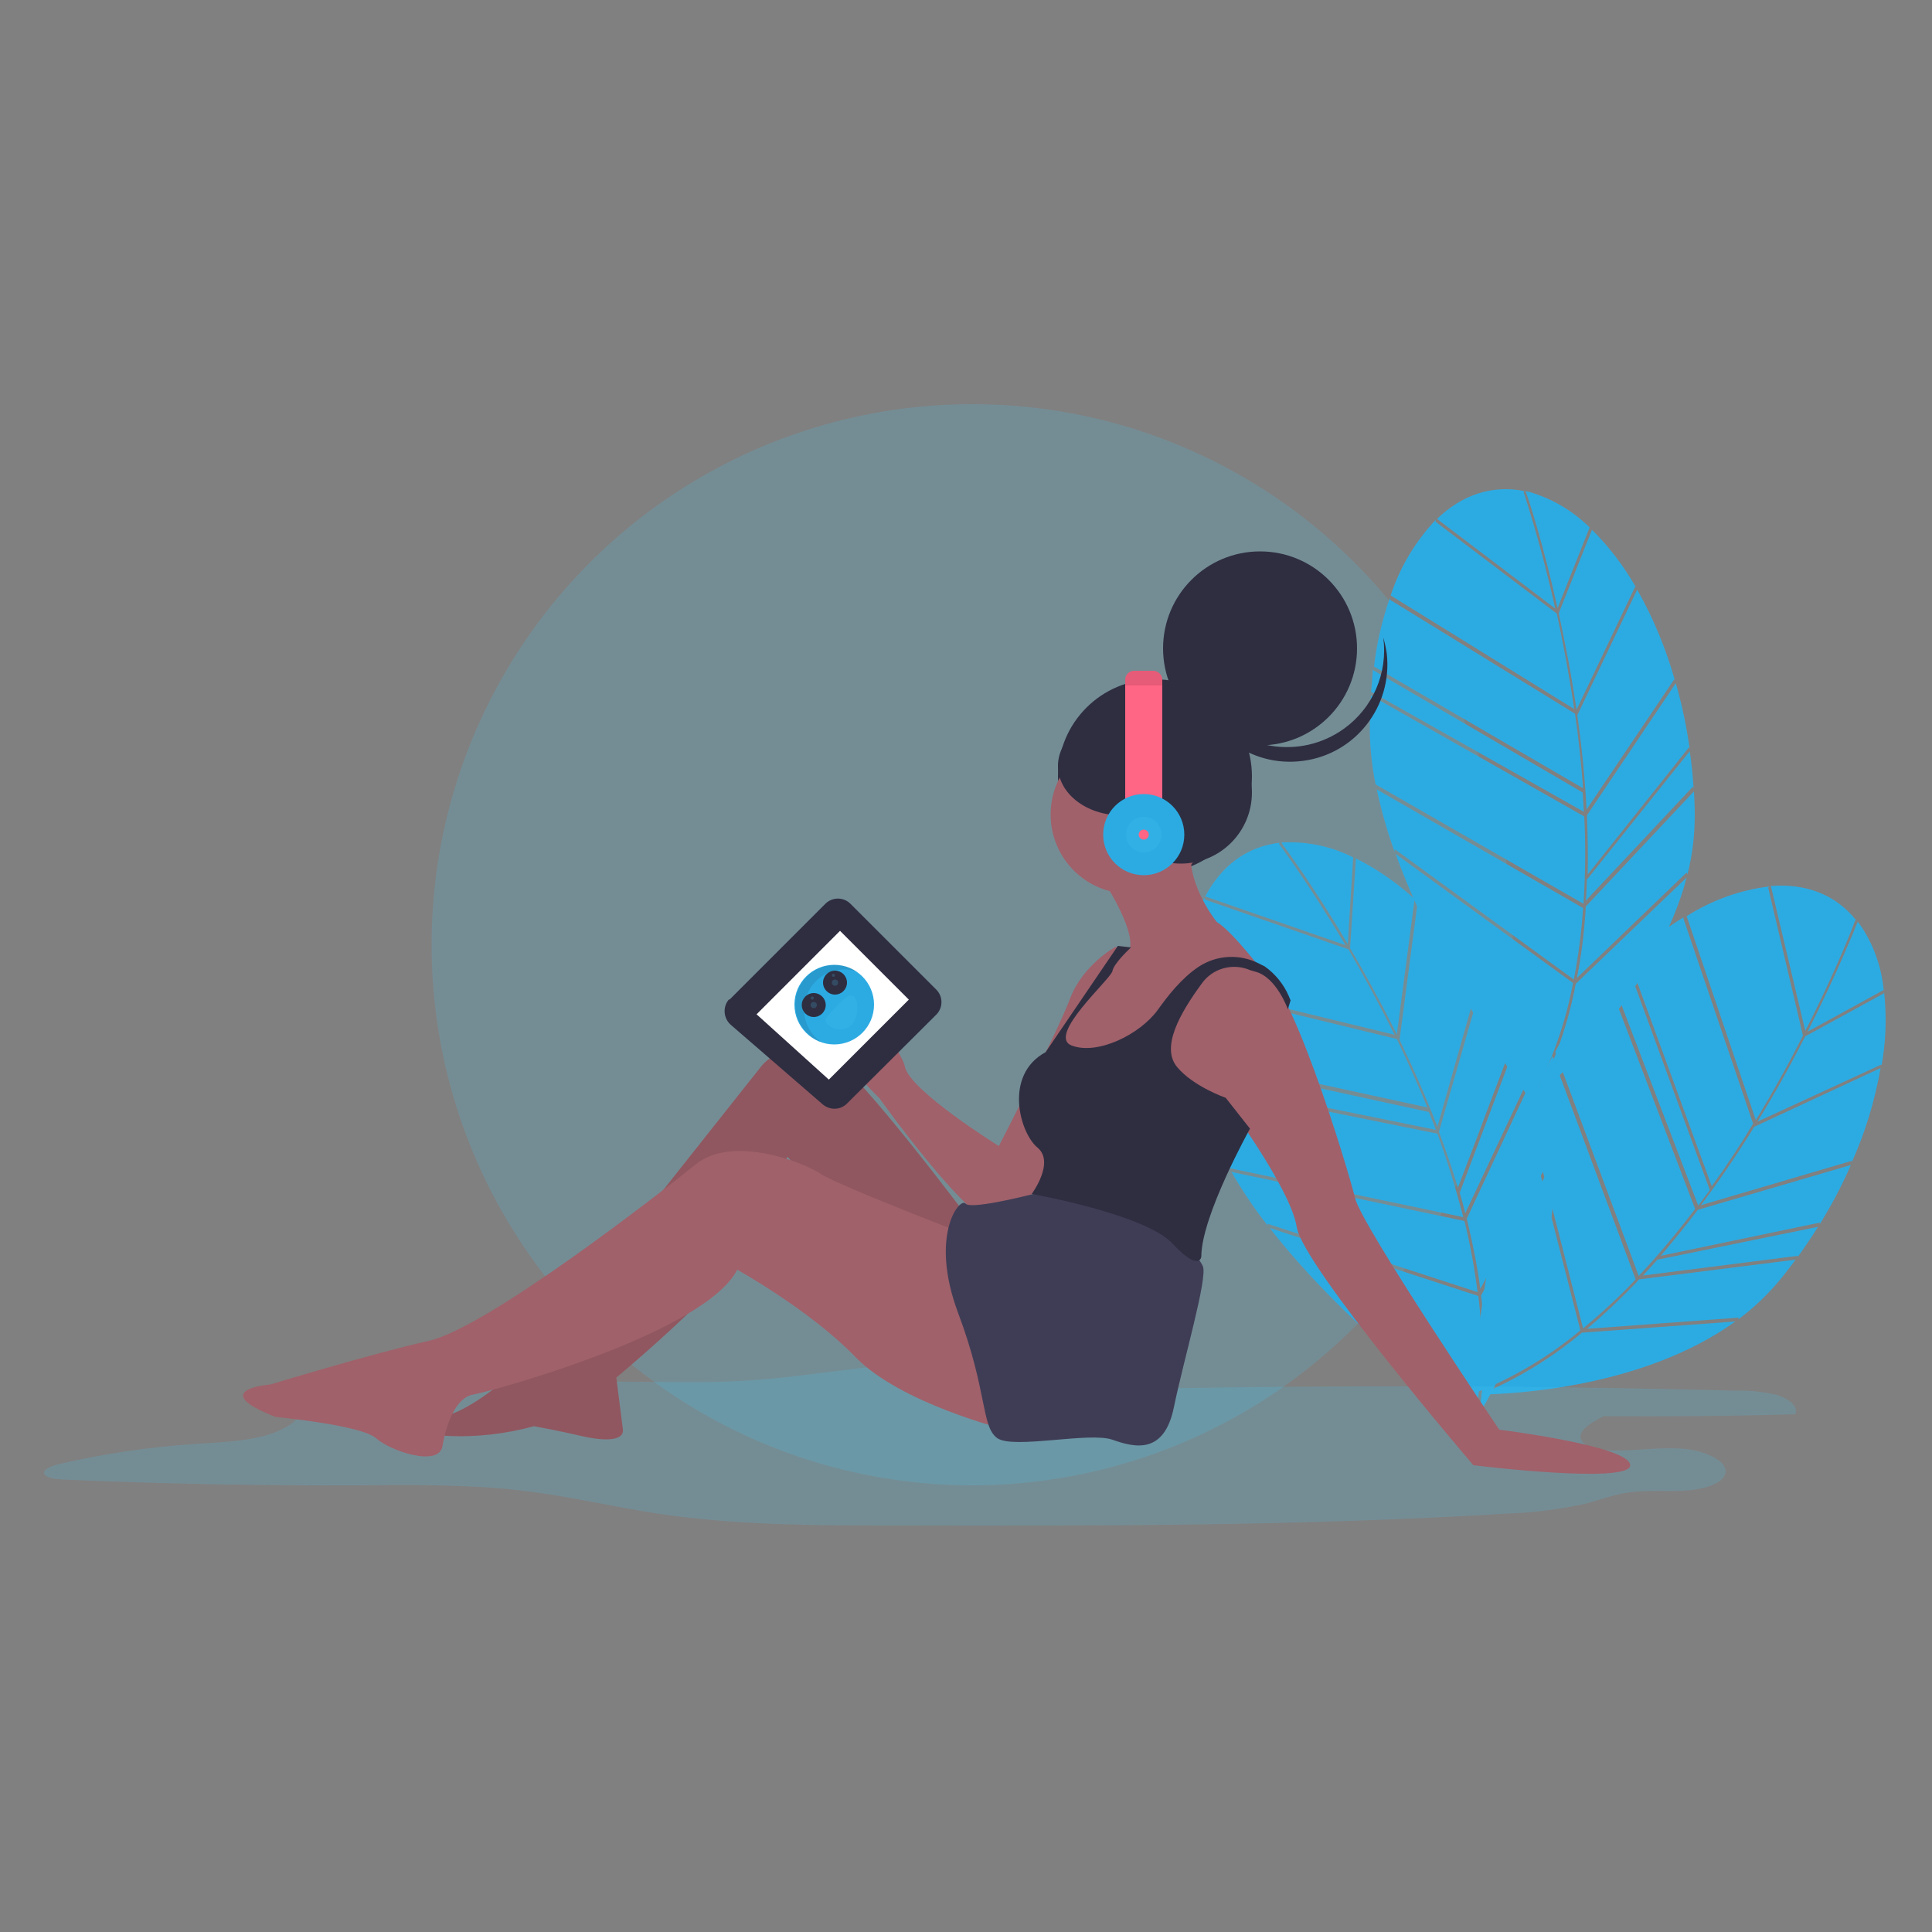 <?xml version="1.0" encoding="utf-8"?>
<!-- Generator: Adobe Illustrator 23.0.0, SVG Export Plug-In . SVG Version: 6.00 Build 0)  -->
<svg version="1.0" id="Layer_1" xmlns="http://www.w3.org/2000/svg" xmlns:xlink="http://www.w3.org/1999/xlink" x="0px" y="0px"
	 viewBox="0 0 500 500" style="enable-background:new 0 0 500 500;" xml:space="preserve">
<rect x="0" y="0" width="500" height="500" fill="#808080" stroke="none"/>
<title>onboarding</title>
<g id="ac9f4252-ee68-4d35-9cea-6b04699bc357">
	<g id="a39c26d6-1e29-4e76-b04e-167c58048fe8">
		<circle id="b64e8535-c949-40aa-b456-6a9f363c460c" style="opacity:0.2;fill:#48C4EF;" cx="251.6" cy="244.5" r="139.9"/>
		<path id="a828d7e2-f975-42d6-8406-0748199b3252" style="fill:#2CABE3;" d="M412,137.1l-8.6,21.6c1.6,7.5,3.3,15.9,4.6,25
			l15.2-31.9l0.3,0.4c-3.2-5.6-7.1-10.8-11.8-15.4L412,137.1z"/>
		<path id="fc06941b-42f6-4a29-a57d-a9b4fcedf966" style="fill:#2CABE3;" d="M403.1,157.4l8.3-20.9c-4.4-4.3-9.7-7.5-15.7-9.2
			c-0.3-0.1-0.6-0.1-0.9-0.2C395.6,129.1,399.4,140.8,403.1,157.4z"/>
		<path id="a6f28ec1-b49c-4fed-94be-518516c37cd5" style="fill:#2CABE3;" d="M438.1,203.6l0.2,0.5c-0.2-3.2-0.5-6.5-1-9.7
			l-26.5,33.1l-0.1-0.2c-0.1,2-0.1,3.9-0.3,5.8L438.1,203.6z"/>
		<path id="a0910ce6-27f3-43dc-be9f-307882d9c31c" style="fill:#2CABE3;" d="M433.3,175.8l0.2,0.4c-2.3-8.2-5.6-16.2-9.8-23.6
			l-15.5,32.5c1.2,8.4,2,16.6,2.4,24.4L433.3,175.8z"/>
		<path id="edf50c5b-b166-485b-bb4f-bfbc57d05db6" style="fill:#2CABE3;" d="M359.7,154.7c-2,5.8-3.4,11.7-4.1,17.8l54.1,31.5
			c-0.5-6.8-1.2-13.3-2.1-19.3l-47.9-29.5L359.7,154.7z"/>
		<path id="f80832fc-ef93-4478-86a7-c5f8df1fa6c9" style="fill:#2CABE3;" d="M354.8,179.5l0-0.5l55.1,31.1c-0.1-1.7-0.2-3.3-0.3-5
			l-54.3-31.7l0-0.5C355.2,175.1,355,177.3,354.8,179.5z"/>
		<path id="babf9511-844b-458b-9bf1-b70947896224" style="fill:#2CABE3;" d="M437.1,193.4l0.2,0.5c-0.8-5.8-2-11.5-3.6-17.1
			l-23,34.2c0.2,5.2,0.3,10.3,0.2,15.3L437.1,193.4z"/>
		<path id="edbd30a6-148f-44a9-94ef-78fe9c4883b5" style="fill:#2CABE3;" d="M407.8,254.6c-1.9,10.1-5.3,19.9-10.1,29.1
			c6.3-5.4,31.4-28.2,38.8-56.6L407.8,254.6z"/>
		<path id="e733779e-ce53-468f-85a4-c010968df74c" style="fill:#2CABE3;" d="M356.3,204.3c1.2,5.5,2.7,10.8,4.6,16.1l0.1-0.6
			l46.3,33.7c1.2-6.1,2-12.3,2.4-18.5L356.3,204.3z"/>
		<path id="a64e0dc1-f0e4-48a2-a087-522dee6fe01d" style="fill:#2CABE3;" d="M402.5,157.5c-4-18-8.2-30-8.2-30.2l0.3-0.2
			c-8.5-1.7-16.3,1-22.7,7.2L402.5,157.5z"/>
		<path id="f7badaa5-d536-462a-93d4-8533a08b95b8" style="fill:#2CABE3;" d="M410.4,234.6c0,0.6-0.1,1.2-0.1,1.8
			c-0.4,5.6-1.1,11.2-2.2,16.7l28.4-27.3l0.2,0.5c1.3-5,1.9-10.2,1.9-15.4c0-2-0.1-4.1-0.2-6.1L410.4,234.6z"/>
		<path id="b2eb9203-d854-4e54-b08e-fcb7b09d4259" style="fill:#2CABE3;" d="M407.4,183.5c-1.3-8.9-2.9-17.3-4.5-24.7l-31.4-23.8
			l0.1-0.5c-5.3,5.6-9.3,12.3-11.7,19.6L407.4,183.5z"/>
		<path id="a5584865-bc47-4aae-8746-990960c275d6" style="fill:#2CABE3;" d="M407.1,254.4L361.2,221c11.4,31.6,33.6,61.9,35,63.8
			C401.4,275.3,405.1,265.1,407.1,254.4z"/>
		<path id="aa247279-e8ac-442e-86eb-c9e6140f353e" style="fill:#2CABE3;" d="M409.8,233.9L409.8,233.9c0.5-7.5,0.6-15.1,0.2-22.6
			L354.8,180c-0.2,3-0.3,6.1-0.3,9.4c0.1,4.6,0.6,9.2,1.5,13.6L409.8,233.9z"/>
		<path id="b6f372a8-dd5e-477c-aeee-29516bc2e1c2" style="fill:#2CABE3;" d="M487.5,257.1l-20.3,11.1c-3.5,6.8-7.6,14.4-12.4,22.1
			l32.1-14.8l0,0.5c1.2-6.4,1.4-12.9,0.7-19.3L487.5,257.1z"/>
		<path id="f7103116-a4ba-4be7-952f-ba869c9e2fb7" style="fill:#2CABE3;" d="M467.8,267l19.7-10.8c-0.6-6.1-2.7-12-6.2-17
			c-0.2-0.2-0.4-0.5-0.5-0.7C480,240.4,475.5,251.8,467.8,267z"/>
		<path id="bf300b82-a643-4bdf-89ae-70a4ebe66b6f" style="fill:#2CABE3;" d="M465.3,325l-0.2,0.5c1.9-2.6,3.7-5.3,5.4-8L429,326
			l0.1-0.2c-1.3,1.5-2.6,2.9-3.9,4.3L465.3,325z"/>
		<path id="b1ab6bca-24c3-4598-abe9-2d70661c8d33" style="fill:#2CABE3;" d="M479.3,300.4l-0.1,0.5c3.5-7.8,6-16,7.5-24.5L454,291.6
			c-4.5,7.3-9.1,14-13.8,20.3L479.3,300.4z"/>
		<path id="b9eef66c-c91f-47da-afa2-6a01d3cb4a53" style="fill:#2CABE3;" d="M436,237.2c-5.2,3.2-10.1,6.9-14.5,11l21.5,58.8
			c4-5.5,7.6-11,10.7-16.2l-18.1-53.3L436,237.2z"/>
		<path id="a50a88ac-7164-4f75-b1c8-a8f592993021" style="fill:#2CABE3;" d="M416.5,253.3l0.4-0.4l22.6,59.1c1-1.3,2-2.7,3-4
			l-21.6-59l0.4-0.4C419.6,250.1,418,251.6,416.5,253.3z"/>
		<path id="a8667814-b37b-4eb0-a631-bd2711431c4b" style="fill:#2CABE3;" d="M471,316.4l-0.1,0.5c3.1-5,5.8-10.1,8.1-15.4
			l-39.6,11.6c-3.2,4.2-6.4,8.1-9.6,11.9L471,316.4z"/>
		<path id="a863b1c3-f33e-4d8c-8b6d-78c1ca3ee6ae" style="fill:#2CABE3;" d="M409.4,344.9c-7.9,6.6-16.8,12-26.3,16
			c8.3-0.1,42.1-1.7,66-18.9L409.4,344.9z"/>
		<path id="fac4a6bf-24b7-4710-8559-180564c68d53" style="fill:#2CABE3;" d="M401.8,273.3c-2.6,5-4.8,10.1-6.7,15.4l0.4-0.4
			l14.2,55.5c4.8-4,9.4-8.2,13.6-12.7L401.8,273.3z"/>
		<path id="e4201fb7-b829-436f-9df4-a56c93857ca1" style="fill:#2CABE3;" d="M467.2,266.8c8.4-16.4,12.9-28.4,12.9-28.6h0.3
			c-5.4-6.8-13.2-9.6-22.1-8.9L467.2,266.8z"/>
		<path id="ae4b1b3d-5591-40e2-a8da-2849483e1d68" style="fill:#2CABE3;" d="M424.2,331.1c-0.4,0.4-0.8,0.9-1.2,1.3
			c-3.9,4-8,7.9-12.3,11.5L450,341l-0.2,0.5c4.2-3.1,7.9-6.7,11.2-10.7c1.3-1.6,2.5-3.2,3.7-4.8L424.2,331.1z"/>
		<path id="ed2d8ef9-168c-441f-87e1-14428f4f1249" style="fill:#2CABE3;" d="M454.4,289.9c4.7-7.7,8.8-15.1,12.2-21.9l-9-38.3
			l0.4-0.3c-7.7,0.9-15,3.6-21.5,7.7L454.4,289.9z"/>
		<path id="b5ddb8bb-c96b-4249-9bbf-da12ca5b84fe" style="fill:#2CABE3;" d="M409,344.3l-14.1-55.1c-11.4,31.6-13.6,69.1-13.7,71.5
			C391.3,356.8,400.7,351.2,409,344.3z"/>
		<path id="a7202b33-1909-4da8-bddb-bf4dc05da892" style="fill:#2CABE3;" d="M424.1,330.2L424.1,330.2c5.2-5.5,10-11.3,14.6-17.3
			l-22.6-59.3c-2,2.2-4.1,4.6-6.1,7.1c-2.9,3.6-5.4,7.4-7.5,11.5L424.1,330.2z"/>
		<path id="b8c8b7b4-1a0e-49ff-9fa6-9d8914d37594" style="fill:#2CABE3;" d="M350.9,222.3l-1.5,23.1c3.9,6.6,8,14.1,12.1,22.3
			l4.6-35l0.4,0.3c-4.8-4.4-10.1-8.1-15.9-11L350.9,222.3z"/>
		<path id="f9ac8e6c-b6f2-47f2-9462-94ff954ef942" style="fill:#2CABE3;" d="M348.8,244.3l1.4-22.4c-5.5-2.8-11.6-4.1-17.7-3.9
			c-0.3,0-0.6,0-0.9,0.1C332.8,219.7,340.1,229.6,348.8,244.3z"/>
		<path id="f82e0490-ddac-40eb-b27d-d8181aa12529" style="fill:#2CABE3;" d="M396.4,277.4l0.3,0.4c-1.2-3-2.5-6-3.9-8.9l-15,39.7
			l-0.1-0.2c0.5,1.9,1.1,3.7,1.5,5.6L396.4,277.4z"/>
		<path id="ac2e2c7d-3b90-43f7-9921-777117a17d86" style="fill:#2CABE3;" d="M383.1,252.4l0.4,0.4c-4.8-7.1-10.3-13.6-16.6-19.4
			l-4.7,35.7c3.7,7.7,7,15.2,9.8,22.5L383.1,252.4z"/>
		<path id="f9e6c11e-966c-4adb-bdfe-481f4bfed238" style="fill:#2CABE3;" d="M306.6,255.1c-0.1,6.1,0.4,12.2,1.6,18.2l61.2,13.3
			c-2.6-6.3-5.3-12.3-7.9-17.7l-54.7-13.3L306.6,255.1z"/>
		<path id="b22bfa21-7860-4e67-ad49-94ad1858e195" style="fill:#2CABE3;" d="M309.7,280.3l-0.1-0.5l62,12.6
			c-0.6-1.6-1.2-3.1-1.8-4.6l-61.4-13.4l-0.1-0.5C308.7,275.9,309.1,278.1,309.7,280.3z"/>
		<path id="fb90130b-7b0d-4750-b401-eda1767ee7fd" style="fill:#2CABE3;" d="M392.2,268l0.3,0.4c-2.6-5.2-5.5-10.3-8.7-15.1
			l-11.4,39.6c1.8,4.9,3.5,9.7,4.9,14.5L392.2,268z"/>
		<path id="b85547fa-e88c-4c98-afd5-26ffdb27419b" style="fill:#2CABE3;" d="M383.3,335.3c1.3,10.2,1.1,20.6-0.6,30.8
			c4.3-7.1,21.1-36.5,19.4-65.9L383.3,335.3z"/>
		<path id="bf0abc7d-551a-49b4-a9ac-3ce23d300246" style="fill:#2CABE3;" d="M318.7,303.3c2.8,4.8,5.9,9.5,9.4,13.9l-0.1-0.5
			l54.4,17.7c-0.8-6.2-1.9-12.3-3.4-18.4L318.7,303.3z"/>
		<path id="fff7ba6a-7105-4f2e-80fc-099198540639" style="fill:#2CABE3;" d="M348.2,244.6c-9.4-15.8-17.1-26.1-17.2-26.2l0.2-0.3
			c-8.6,1-15.1,6-19.3,13.9L348.2,244.6z"/>
		<path id="bbc39d36-c14f-4120-93d5-57f3983f51a4" style="fill:#2CABE3;" d="M379.6,315.4c0.1,0.6,0.3,1.1,0.4,1.7
			c1.3,5.5,2.4,11,3.1,16.5l18.6-34.8l0.3,0.4c-0.4-5.2-1.4-10.3-3-15.2c-0.6-1.9-1.3-3.8-2.1-5.7L379.6,315.4z"/>
		<path id="ff75f5a0-7e33-4c22-ac60-e065ea547ac3" style="fill:#2CABE3;" d="M360.9,267.8c-4-8.1-8.1-15.5-11.9-22.1l-37.2-12.9
			l-0.1-0.5c-3.3,7-5,14.6-5.1,22.3L360.9,267.8z"/>
		<path id="e741d95b-6b30-4184-92d6-97b15511cb8b" style="fill:#2CABE3;" d="M382.6,335.4l-54-17.6c20.6,26.5,51.1,48.5,53,49.9
			C383.6,357,383.9,346.1,382.6,335.4z"/>
		<path id="bec39863-140f-4f1f-bc85-2e8984c9c640" style="fill:#2CABE3;" d="M378.7,315L378.7,315c-1.9-7.3-4.1-14.5-6.7-21.6
			l-62.2-12.6c0.8,2.9,1.6,5.9,2.7,9c1.5,4.3,3.4,8.5,5.6,12.5L378.7,315z"/>
		<path id="bcf81746-b6f6-495d-8af0-c885c5f4ad17" style="opacity:0.2;fill:#48C4EF;" d="M322.3,359c42.3-0.5,84.6-0.2,126.9,0.9
			c3.6-0.1,7.2,0.3,10.6,1.1c3.2,1,5.7,3,4.8,5c-16.5,0.5-33.1,0.6-49.6,0.5c-3.6,1.8-7.6,4.4-5.3,6.8c1.5,1.6,5.3,2.1,8.6,2.1
			c6,0,12-1,17.9-0.4s11.8,3.7,10.1,6.9c-1.3,2.5-6.3,3.7-10.8,3.9s-9.2-0.2-13.6,0.4c-4.2,0.5-7.9,2-11.8,3
			c-6.5,1.4-13.2,2.3-19.9,2.5c-52.1,3.2-104.6,3.2-156.9,3.1c-21.2,0-42.7,0-63.2-3.1c-11.7-1.8-22.9-4.5-34.7-5.9
			c-14.1-1.7-28.7-1.5-43.2-1.4c-25.3,0.1-50.7-0.4-76-1.5c-1.9-0.1-4.2-0.4-4.7-1.4c-0.6-1.2,1.8-2.1,3.8-2.6
			c11.5-2.7,23.3-4.4,35.1-5.2c6-0.4,12.1-0.6,17.6-2s10.3-4.3,10.3-7.7c0-1-0.4-2.1,0.4-3c1.1-1.2,3.9-1.5,6.4-1.6
			c26.9-1.5,54-2.1,81.1-1.8c9.5,0.1,19.1,0.3,28.5-0.4c7.7-0.5,15.3-1.6,22.9-2.5c10.2-1.2,54.8-7.5,61.3-2.4
			c4.9,3.8-5.2,4.6,7.9,6.2C298.2,359.7,310.8,359.1,322.3,359z"/>
		<circle id="a0ef9a4a-3ab0-4024-b4a1-55d42b9058bd" style="fill:#2F2E41;" cx="298.9" cy="200.9" r="25.1"/>
		<circle id="a56d1308-8e34-4632-8a07-ca3dc8d3d58e" style="fill:#2F2E41;" cx="326.1" cy="167.8" r="25.1"/>
		<path id="f75dde75-f7eb-4751-8e31-663d6f05134c" style="fill:#2F2E41;" d="M347.8,188.6c-11.3,8.1-27,5.6-35.1-5.7
			c-1.6-2.3-2.9-4.8-3.7-7.5c1.9,13.8,14.5,23.4,28.3,21.5c13.5-1.8,23.1-14.1,21.6-27.7c-0.2-1.4-0.5-2.8-0.9-4.2
			C359.2,174.2,355.3,183.2,347.8,188.6z"/>
		<circle id="ae34a5f9-76d6-4860-b276-99200e35260b" style="fill:#A0616A;" cx="292.4" cy="210.8" r="20.5"/>
		<path id="b8a75eb9-f839-4e18-abf9-0b5ce3bb2ccc" style="fill:#A0616A;" d="M285.3,227.5c0,0,8.4,12.6,7.1,18c0,0-5.5,2.5-5.5,3.4
			s-5,8.8-5,8.8l-5.9,8l-2.5,10.5h12.1l13.4-10.5l13-14.2c0,0,8.8-4.2,13.4-0.8l2.5,2.1c0,0-8.8-11.7-13-14.2c0,0-7.5-9.2-6.7-18.4
			L285.3,227.5z"/>
		<path id="a7902ed9-3e53-4407-8e54-dbf980b12779" style="fill:#A0616A;" d="M288.6,245.1c0,0-8.4,4.6-11.7,13.4
			s-18.4,38.1-18.4,38.1s-1.3,18.9-0.4,19.7s10.5-8.4,12.1-10.9s8.4-32.7,8.4-32.7l10.9-17.6l2.1-10.1L288.6,245.1z"/>
		<path id="a10a6a8e-a615-494e-b25a-78a8ec08b1bd" style="fill:#A0616A;" d="M262.3,297.9l-3.8-1.3c0,0-23-14.3-24.3-20.5
			s-19.7-27.2-20.1-15.9c-0.4,11.3,13.4,23.9,13.4,23.9s30.2,42.3,31.9,30.2L262.3,297.9z"/>
		<path id="b33bf1c1-d550-41a9-990d-47b1f2072336" style="fill:#A0616A;" d="M300.4,269c0,0,0.4,11.7,16.8,15.9
			c0,0,16.8,22.6,18.4,32.7s45.7,61.6,45.7,61.6s40.6,5,40.6,0S388,370,388,370s-35.6-52.8-37.3-59.9s-17.6-59.9-25.1-59.5
			c0,0-7.1-3.4-11.3-0.8S300.4,269,300.4,269z"/>
		<path id="aa15c2bf-9516-45b7-9ee7-67def71bcbbc" style="fill:#A0616A;" d="M251.4,316.3c0,0-29.4-39.3-35.6-41.9
			s-14.2-4.2-18.9,1.7s-59.1,74.6-59.1,74.6s-19.3,19.7-28.9,15.9c0,0-5,4.2,6.7,5c7.6,0.4,15.3-0.5,22.6-2.5c0,0,7.1,1.3,12.1,2.5
			s11.3,1.7,10.9-1.7l-1.7-13.4c0,0,43.2-35.5,44.4-50.7c0,0-0.8-7.1,0-6.3s18.4,19.7,26.4,23.9s27.7,10.1,27.7,10.1L251.4,316.3z"
			/>
		<path id="ebfc8def-9c8d-4c0d-b0d9-6c93a1666fda" style="opacity:0.1;enable-background:new    ;" d="M251.4,316.3
			c0,0-29.4-39.3-35.6-41.9s-14.2-4.2-18.9,1.7s-59.1,74.6-59.1,74.6s-19.3,19.7-28.9,15.9c0,0-5,4.2,6.7,5
			c7.6,0.4,15.3-0.5,22.6-2.5c0,0,7.1,1.3,12.1,2.5s11.3,1.7,10.9-1.7l-1.7-13.4c0,0,43.2-35.5,44.4-50.7c0,0-0.8-7.1,0-6.3
			s18.4,19.7,26.4,23.9s27.7,10.1,27.7,10.1L251.4,316.3z"/>
		<path id="a006a5d3-d09d-456f-900e-0b2ad2b1dd14" style="fill:#A0616A;" d="M256,321.8c0,0-38.6-14.7-43.6-18s-23-10-32.3-2.5
			s-54,42.3-69.1,45.7S70,358.3,70,358.3s-16.8,1.3,1.3,8.4c0,0,22.2,2.1,26,5.5s16.3,7.5,17.2,2.1s3.3-12.6,8-13.4
			s59.9-15.9,68.3-32.3c0,0,18.9,10.5,30.6,22.6s39.3,18.9,39.3,18.9L256,321.8z"/>
		<path id="fa0e4adc-4664-4212-a491-00b28b2410ad" style="fill:#3F3D56;" d="M269.8,308.4c0,0-18.4,4.9-19.9,3.1s-9.5,8.2-1.9,28.4
			s5.9,29.3,10.1,32.3c4.2,2.9,23.9-1.7,29.8,0.4s13.4,3.8,15.9-8.4s8.8-33.5,7.5-36.5s-8-9.6-8-9.6l-13.8-7.1L269.8,308.4z"/>
		<path id="a4076731-1f43-4987-bdfb-d689fcf5196c" style="fill:#2F2E41;" d="M333.3,261.2c0,0-2.9-8.2-8.3-9.7
			c-0.5-0.1-0.9-0.3-1.4-0.4c-4.6-2-9.9-0.5-12.7,3.6c-5.5,7.5-10.5,16.3-6.3,21.4s12.6,8,12.6,8l6.3,8c0,0-12.6,22.6-12.6,33.1
			c0,0-0.4,4.2-7.5-3.4S267,309,267,309s6.1-8.2,1.5-12s-8.8-18.8,2.1-24.7l18.7-27.5l3.4,0.4c0,0-4.4,4-4.8,6.1
			s-17.2,16.8-10.5,19.3s17.6-2.9,22.2-9.2c2.5-3.5,6.1-8.2,10.6-11.2c4.7-3.1,10.7-3.4,15.7-0.8l1.4,0.7l0,0
			c2.7,1.9,4.9,4.6,6.2,7.6l0.5,1.2L333.3,261.2z"/>
		<circle id="a1fc4268-fddb-485f-abac-b9ccc3a3cad3" style="fill:#2F2E41;" cx="305.6" cy="205.1" r="18.4"/>
		<ellipse id="e52ae42e-18d3-4485-a95b-0d8f4964237c" style="fill:#2F2E41;" cx="290.1" cy="198.2" rx="16.3" ry="12.8"/>
		<ellipse id="aa08d0ac-5925-412d-967f-3c5ec0ea3cd8" style="fill:#A0616A;" cx="296.2" cy="218.3" rx="2.7" ry="4.8"/>
		<path id="b0be0291-04d8-4ba2-87a2-4567a1174c74" style="fill:#FF6584;" d="M300.8,175.9v33.4h-9.6v-33.4c0-1.2,1-2.3,2.3-2.3h5.1
			C299.8,173.7,300.8,174.7,300.8,175.9z"/>
		<circle id="b868aa8b-09fe-4628-9943-7bf98332a319" style="fill:#2CABE3;" cx="296" cy="216" r="10.5"/>
		<circle id="abc70f31-73e2-4f8d-a52c-37e0a2274852" style="opacity:0.2;fill:#48C4EF;" cx="296" cy="216" r="4.6"/>
		<circle id="f55d7a85-a9f0-4bda-8524-065d095a0d3a" style="fill:#FF6584;" cx="296" cy="216" r="1.3"/>
		<path id="f6195ba5-6239-4735-bf6e-5151b31149dc" style="opacity:0.1;enable-background:new    ;" d="M300.8,175.9v1.5h-9.6v-1.5
			c0-1.2,1-2.3,2.3-2.3h5.1C299.8,173.7,300.8,174.7,300.8,175.9z"/>
		<path id="e82df187-b754-4f09-a18a-4a062b690f86" style="fill:#2F2E41;" d="M188.9,258.6l24.7-24.7c1.8-1.8,4.7-1.8,6.5,0
			c0,0,0,0,0,0l22.2,22.2c1.8,1.8,1.8,4.7,0,6.5c0,0,0,0,0,0l-23.1,23c-1.7,1.7-4.4,1.8-6.3,0.2l-23.8-20.6
			c-1.9-1.7-2.1-4.6-0.5-6.5C188.7,258.7,188.8,258.7,188.9,258.6L188.9,258.6z"/>
		<path id="f027eca2-7665-43e0-b3d6-59daecd34e27" style="fill:#FFFFFF;" d="M195.8,262.5l21.6-21.6l17.8,17.8l-20.7,20.7
			L195.8,262.5z"/>
		<circle id="f7953836-3318-4927-9df1-4dc461bb14e1" style="fill:#2CABE3;" cx="215.9" cy="260" r="10.3"/>
		<path id="aa9ed6b4-6e81-4fa9-9661-f432105db909" style="opacity:0.1;enable-background:new    ;" d="M211.4,268.8
			c-4.2-3.9-4.4-10.4-0.5-14.6c2.8-3,7.1-4.1,11-2.7c-4.7-3.2-11.1-2-14.3,2.7s-2,11.1,2.7,14.3c0.7,0.5,1.5,0.9,2.3,1.2
			C212.1,269.4,211.7,269.1,211.4,268.8z"/>
		<path id="a96e2ab7-d159-4014-a018-1ea0e6d97183" style="opacity:0.2;fill:#48C4EF;" d="M221,257.9c1.2,1.1,1.3,5.3-0.6,7.3
			s-5,1.1-6.2-0.1s-0.1-2.1,1.8-4.1S219.8,256.8,221,257.9z"/>
		<circle id="b45a207f-b49c-446b-a6a8-677263c96aff" style="fill:#2F2E41;" cx="210.6" cy="260.1" r="3.1"/>
		<circle id="b4055864-b3df-4df4-97b2-31fa5f8ab329" style="fill:#2F2E41;" cx="216.1" cy="254.3" r="3.1"/>
		<circle id="be952f13-33bc-45b1-a356-3bda99748aca" style="opacity:0.2;fill:#48C4EF;" cx="210.6" cy="260.1" r="0.8"/>
		<circle id="b0107526-b0b9-4c48-af77-8834a273ba3a" style="opacity:0.2;fill:#48C4EF;" cx="210.2" cy="258.3" r="0.4"/>
		<circle id="aae85b10-bf31-43b0-b989-2660e183f2ff" style="opacity:0.2;fill:#48C4EF;" cx="215.7" cy="252.4" r="0.4"/>
		<circle id="b7a27cfd-c1e4-4e09-bc5f-ef445af23040" style="opacity:0.2;fill:#48C4EF;" cx="216.1" cy="254.3" r="0.8"/>
	</g>
</g>
</svg>
